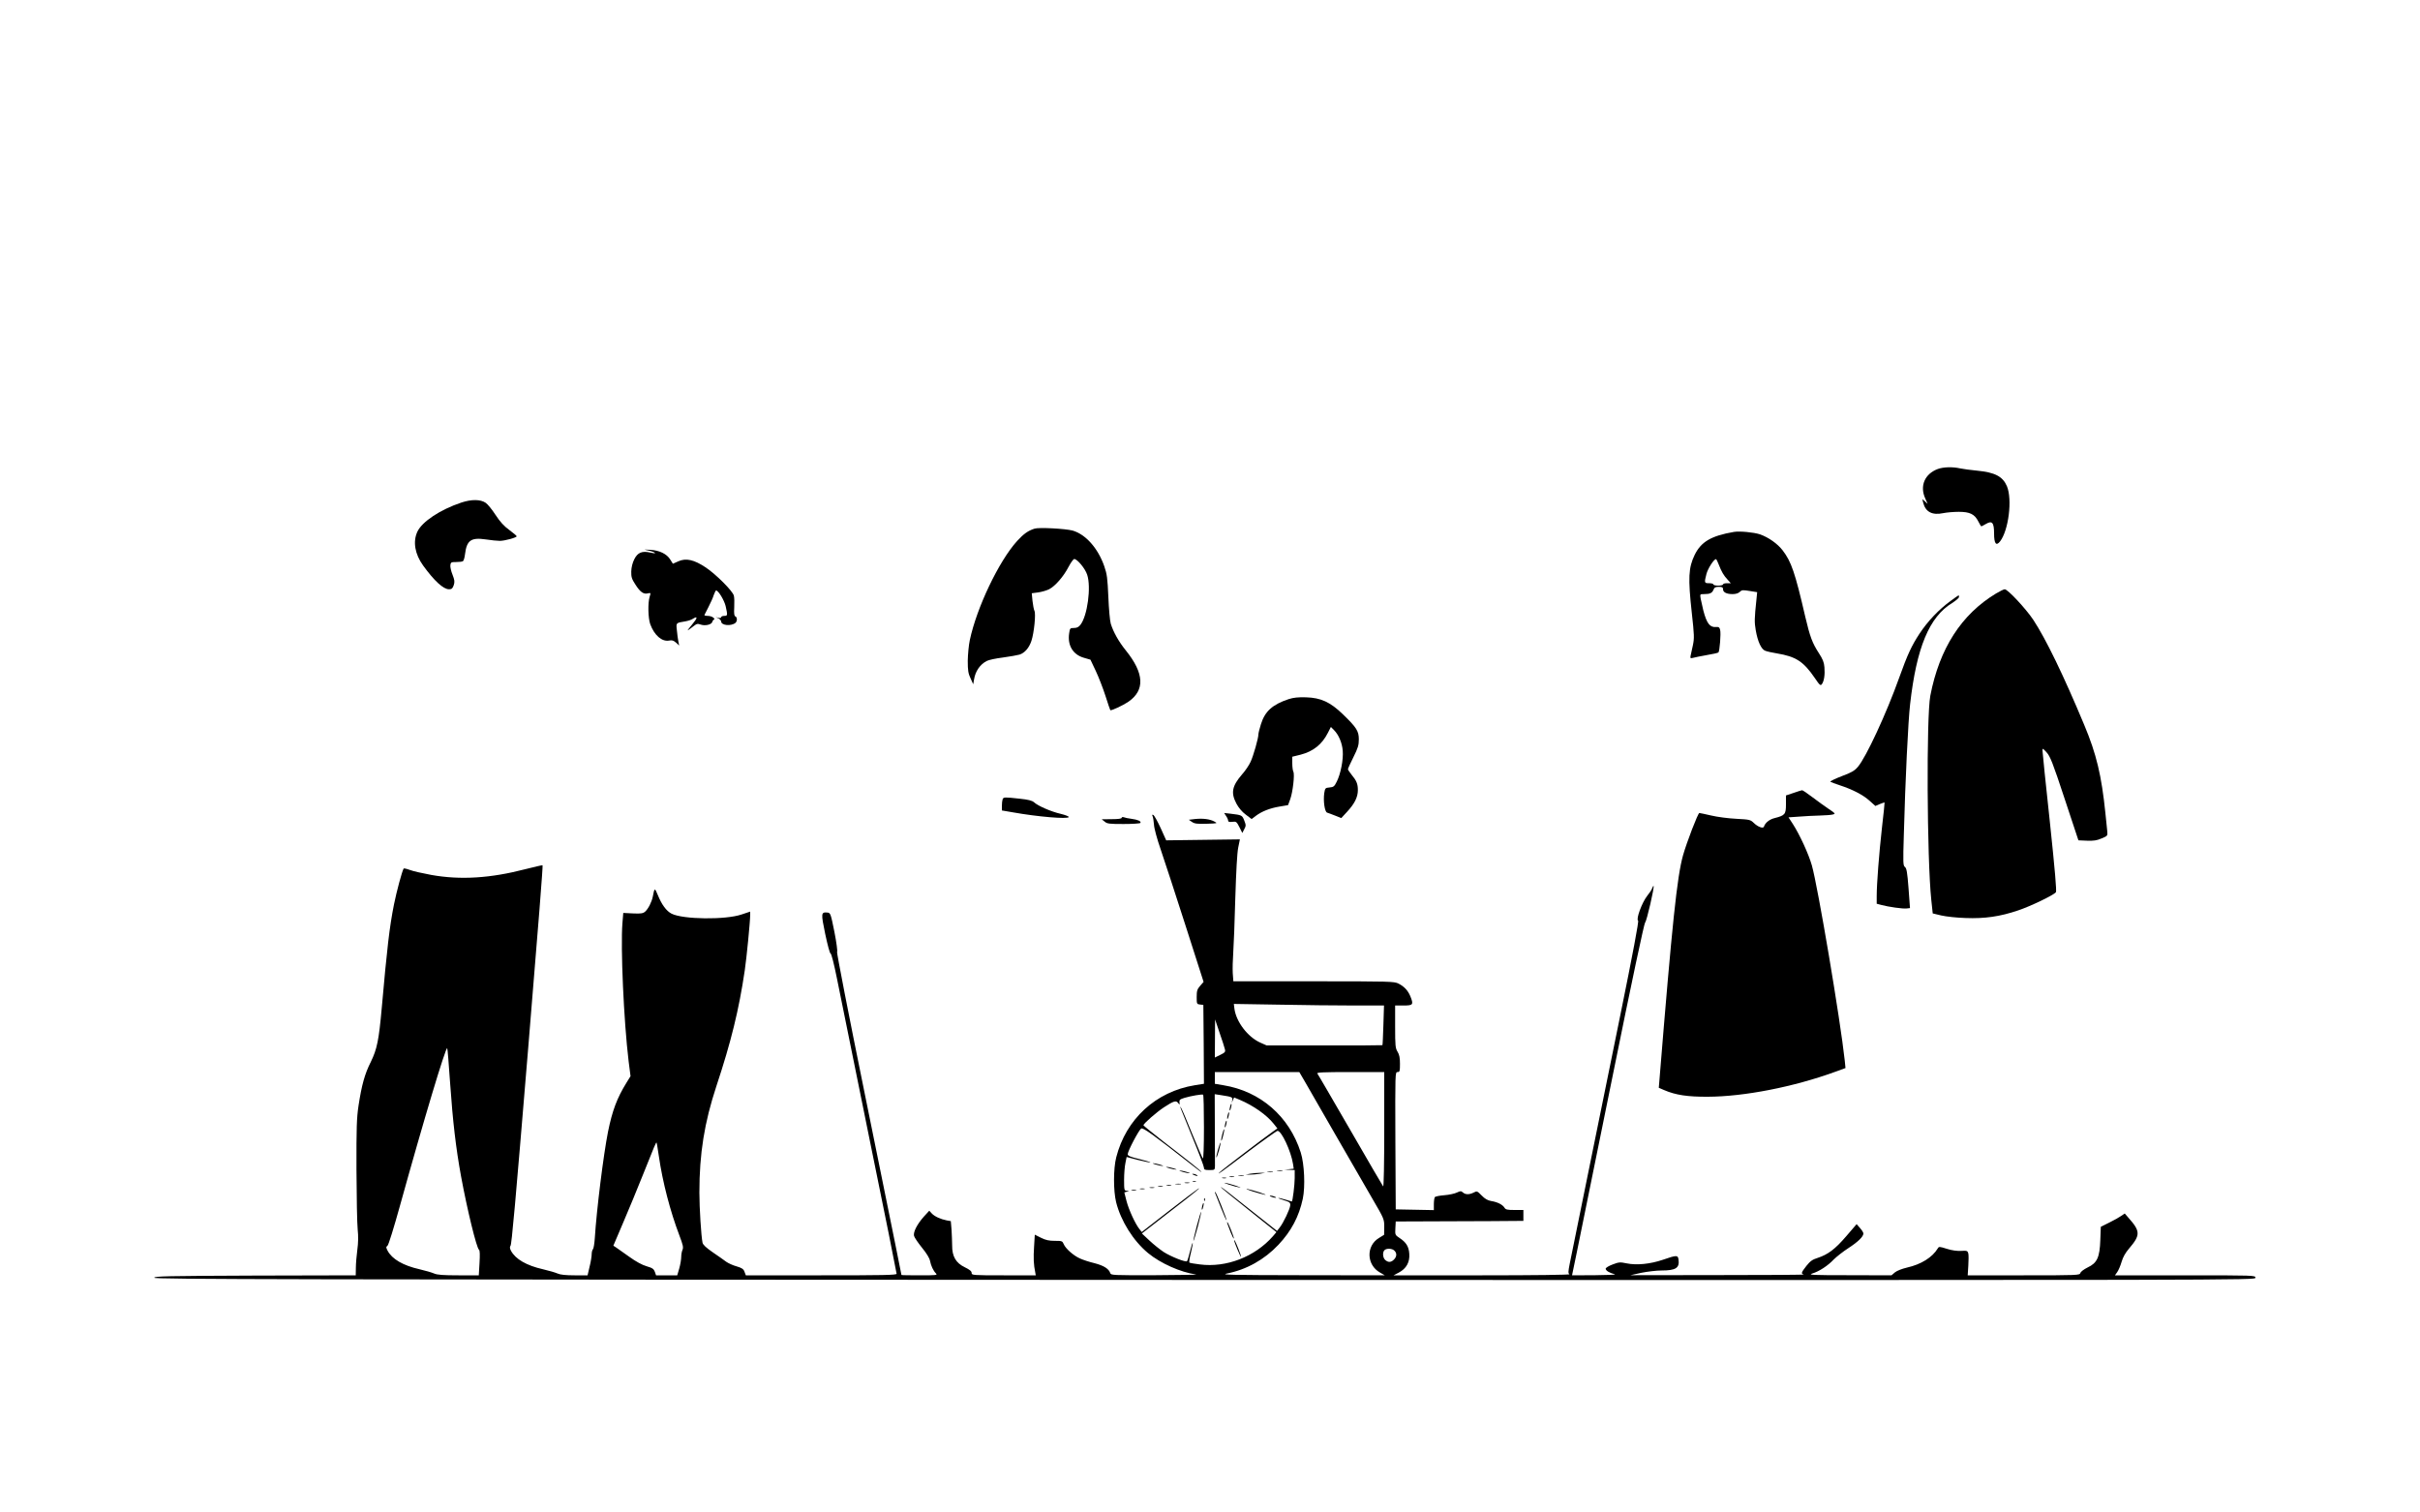 <?xml version="1.0" standalone="no"?>
<!DOCTYPE svg PUBLIC "-//W3C//DTD SVG 20010904//EN"
 "http://www.w3.org/TR/2001/REC-SVG-20010904/DTD/svg10.dtd">
<svg version="1.0" xmlns="http://www.w3.org/2000/svg"
 width="2000pt" height="1250pt" viewBox="0 0 2000 1250"
 preserveAspectRatio="xMidYMid meet">

<g transform="translate(0,1250) scale(0.1,-0.1)"
fill="#000000" stroke="none">
<path d="M16015 8624 c-108 -40 -151 -140 -104 -243 l20 -45 -22 20 -22 19 7
-29 c19 -77 75 -106 165 -87 29 6 87 11 129 11 92 0 131 -19 162 -80 11 -22
22 -40 25 -40 2 0 19 9 38 20 51 30 67 11 67 -79 0 -84 17 -106 49 -66 71 91
103 348 57 457 -34 80 -99 114 -244 128 -54 5 -119 14 -143 19 -61 14 -137 12
-184 -5z"/>
<path d="M3814 8347 c-177 -59 -327 -159 -365 -242 -38 -82 -20 -185 48 -279
92 -127 167 -196 214 -196 22 0 29 6 39 34 9 28 7 42 -10 86 -12 29 -20 65
-18 79 3 24 7 26 48 26 25 0 50 3 56 7 6 4 14 30 17 57 14 115 49 141 171 123
45 -7 98 -12 117 -12 40 0 139 27 139 38 0 4 -27 27 -61 52 -43 31 -76 67
-114 125 -29 45 -66 90 -82 100 -43 29 -116 29 -199 2z"/>
<path d="M8550 8131 c-54 -17 -90 -43 -145 -103 -150 -166 -333 -549 -390
-818 -9 -41 -16 -118 -17 -171 0 -80 4 -105 23 -145 l22 -49 7 40 c11 68 49
123 104 152 16 9 77 22 135 29 58 8 120 19 137 24 43 14 79 56 98 113 22 66
38 225 25 249 -5 10 -12 47 -16 82 l-6 63 53 7 c29 4 70 16 90 26 51 26 120
106 161 185 19 36 40 65 47 65 25 0 90 -78 107 -130 34 -103 2 -340 -56 -414
-15 -19 -30 -26 -54 -26 -31 0 -33 -2 -39 -44 -15 -99 31 -176 121 -202 l55
-16 44 -93 c24 -51 60 -144 80 -206 20 -63 38 -116 40 -118 6 -7 103 38 149
69 139 96 132 235 -21 425 -59 73 -103 152 -124 220 -7 22 -16 121 -20 220 -7
157 -11 190 -34 256 -52 149 -154 263 -261 294 -59 16 -279 28 -315 16z"/>
<path d="M14330 8104 c-187 -32 -271 -81 -324 -189 -52 -107 -56 -191 -24
-482 20 -180 21 -208 9 -265 -8 -35 -16 -74 -19 -87 -4 -21 -2 -23 19 -18 13
4 65 14 114 23 50 8 93 18 97 22 10 11 22 157 14 186 -5 22 -12 26 -35 24 -50
-4 -76 30 -104 137 -8 33 -18 77 -22 98 -6 37 -6 37 29 37 48 0 66 9 77 36 7
19 16 24 44 24 28 0 35 -4 35 -20 0 -25 29 -40 79 -40 26 0 48 7 59 18 17 17
25 17 81 8 l63 -10 -6 -61 c-17 -158 -17 -188 -6 -252 16 -95 46 -159 78 -171
15 -6 58 -16 97 -22 157 -26 219 -66 313 -203 41 -61 48 -66 59 -51 18 25 26
77 21 139 -3 41 -14 68 -46 117 -54 83 -74 137 -112 299 -85 368 -116 457
-187 550 -43 56 -117 108 -188 133 -51 17 -169 28 -215 20z m-125 -271 c22
-57 40 -89 74 -125 l25 -28 -32 0 c-18 0 -32 -4 -32 -10 0 -5 -18 -10 -40 -10
-22 0 -40 5 -40 10 0 6 -16 10 -35 10 -40 0 -41 3 -22 77 12 45 60 120 78 122
4 1 14 -20 24 -46z"/>
<path d="M5359 7950 c25 -5 49 -14 54 -19 5 -5 -12 -4 -37 2 -70 16 -106 1
-134 -55 -15 -30 -24 -66 -25 -101 -1 -45 4 -62 33 -106 40 -64 69 -84 104
-75 25 6 25 5 15 -28 -16 -51 -13 -177 5 -227 34 -92 97 -146 156 -135 24 5
36 1 57 -17 l26 -24 -7 35 c-4 19 -9 60 -12 91 -7 63 -9 61 71 74 22 4 51 13
63 22 40 25 37 5 -7 -47 -23 -27 -40 -50 -38 -50 2 0 21 13 41 29 32 26 41 29
64 20 38 -14 93 -2 99 22 3 10 10 19 15 19 5 0 3 7 -6 15 -8 8 -29 15 -46 15
-17 0 -30 3 -28 8 2 4 17 34 34 67 17 33 37 77 43 98 7 20 16 37 19 37 19 0
67 -80 79 -129 17 -76 17 -81 -12 -81 -14 0 -25 -5 -25 -11 0 -6 -10 -8 -22
-5 l-23 6 23 -11 c12 -7 22 -18 22 -25 0 -33 81 -41 118 -12 16 14 16 47 -1
54 -9 3 -12 24 -9 74 2 38 1 82 -3 97 -9 38 -147 176 -232 233 -96 64 -163 80
-227 51 l-45 -20 -22 35 c-28 46 -88 75 -163 80 -60 3 -60 3 -17 -6z"/>
<path d="M16496 7595 c-286 -172 -468 -455 -543 -845 -33 -172 -28 -1341 8
-1687 l12 -112 71 -17 c39 -9 130 -19 201 -21 158 -6 284 12 434 63 102 34
291 125 312 150 7 9 -8 183 -50 581 -34 312 -61 578 -61 591 0 20 3 18 34 -16
30 -33 51 -86 149 -383 l114 -344 71 -3 c55 -2 82 2 121 19 50 21 50 21 46 63
-3 22 -9 88 -15 146 -32 311 -74 488 -175 729 -172 412 -317 711 -422 870 -61
91 -210 251 -235 251 -8 0 -40 -16 -72 -35z"/>
<path d="M16120 7533 c-94 -68 -189 -167 -257 -271 -65 -99 -99 -172 -168
-365 -105 -294 -273 -656 -341 -735 -27 -32 -53 -47 -134 -77 -55 -21 -97 -42
-93 -46 5 -3 40 -17 78 -29 104 -34 192 -79 246 -128 l48 -43 37 16 c20 8 38
14 39 13 1 -2 -8 -93 -21 -203 -25 -222 -44 -471 -44 -570 l0 -64 38 -10 c59
-16 178 -33 209 -29 l28 3 -12 164 c-10 131 -16 166 -30 176 -15 11 -16 35 -9
261 12 456 36 948 52 1084 53 469 159 722 347 836 31 20 57 42 57 50 0 8 -1
14 -3 14 -2 0 -32 -21 -67 -47z"/>
<path d="M10650 6722 c-135 -45 -196 -101 -229 -207 -12 -37 -21 -75 -21 -84
0 -32 -41 -176 -64 -226 -12 -27 -44 -75 -71 -105 -83 -96 -94 -152 -47 -241
18 -34 46 -68 77 -91 l49 -37 33 25 c50 38 118 65 197 78 l71 12 18 49 c21 57
38 203 26 227 -5 9 -9 41 -9 70 l0 54 69 17 c104 27 177 85 225 180 l25 49 25
-25 c40 -40 68 -107 73 -172 6 -72 -17 -190 -49 -254 -20 -41 -27 -46 -60 -49
-35 -3 -37 -5 -44 -48 -9 -65 4 -154 24 -160 9 -3 40 -14 67 -25 l50 -20 48
52 c62 67 89 121 89 179 0 51 -10 77 -54 130 -15 19 -28 38 -28 43 0 5 20 49
45 99 38 76 45 100 45 148 0 68 -19 98 -133 208 -104 100 -180 135 -302 139
-67 2 -104 -2 -145 -15z"/>
<path d="M14823 5947 l-63 -21 0 -73 c0 -83 -8 -92 -93 -114 -43 -10 -79 -39
-89 -71 -6 -18 -50 -2 -83 30 -29 28 -35 29 -145 35 -63 3 -157 15 -207 27
-51 12 -96 21 -99 21 -11 0 -104 -241 -135 -351 -49 -176 -89 -555 -194 -1848
l-6 -72 44 -19 c95 -41 194 -56 362 -55 298 1 708 81 1049 205 l88 32 -6 61
c-36 335 -223 1443 -272 1614 -27 95 -101 255 -157 342 l-36 55 87 6 c48 4
125 8 172 9 47 1 96 5 109 9 22 6 19 9 -35 45 -33 22 -94 66 -136 98 -42 32
-80 58 -85 57 -4 0 -36 -10 -70 -22z"/>
<path d="M8286 5894 c-3 -9 -6 -33 -6 -54 l0 -38 93 -16 c203 -36 449 -57 460
-39 3 5 -26 17 -67 27 -79 18 -189 66 -221 96 -14 13 -47 22 -117 29 -126 14
-135 14 -142 -5z"/>
<path d="M10133 5756 c10 -14 17 -31 17 -39 0 -9 10 -12 34 -9 33 4 36 1 59
-44 l24 -48 16 31 c15 28 15 34 0 72 -17 44 -20 45 -112 56 l-54 6 16 -25z"/>
<path d="M9526 5753 c4 -10 9 -40 11 -68 1 -29 25 -118 57 -210 30 -88 122
-369 204 -625 l149 -465 -29 -33 c-24 -28 -28 -41 -28 -92 0 -57 1 -59 28 -62
l27 -3 3 -326 2 -326 -76 -12 c-321 -52 -569 -280 -649 -596 -24 -94 -24 -275
-1 -370 39 -156 142 -320 264 -421 103 -85 269 -159 397 -177 17 -2 -135 -5
-337 -6 -348 -1 -367 0 -372 17 -12 36 -53 62 -129 82 -43 10 -97 28 -121 39
-53 23 -120 82 -135 119 -11 26 -15 27 -74 27 -47 0 -75 6 -113 25 l-52 26 -6
-101 c-6 -90 -4 -146 10 -212 l4 -23 -265 0 c-257 0 -265 1 -265 20 0 14 -16
27 -57 47 -73 35 -105 90 -104 180 0 32 -3 90 -5 130 l-6 71 -34 6 c-51 10
-101 33 -124 58 l-20 22 -45 -49 c-56 -63 -89 -128 -81 -159 3 -13 33 -57 66
-98 37 -45 62 -86 66 -108 8 -41 27 -82 49 -104 15 -15 4 -16 -134 -16 -83 0
-151 1 -151 3 0 4 -28 143 -309 1526 -128 628 -227 1139 -223 1143 5 5 -5 79
-22 166 -30 150 -33 157 -56 160 -55 5 -56 -3 -20 -177 19 -90 38 -161 44
-161 7 0 29 -88 53 -207 23 -115 143 -707 267 -1317 125 -610 226 -1115 226
-1123 0 -11 -111 -13 -623 -13 l-623 0 -11 29 c-8 23 -21 32 -65 45 -30 8 -69
26 -86 38 -17 13 -67 48 -111 78 -55 38 -82 63 -85 80 -11 51 -26 287 -26 414
0 322 41 578 141 881 121 365 186 630 234 955 15 100 45 406 45 461 l0 25 -72
-24 c-132 -45 -484 -41 -578 7 -42 21 -82 75 -114 155 -25 61 -27 60 -41 -14
-9 -45 -37 -100 -63 -124 -18 -15 -34 -18 -101 -15 l-80 4 -7 -85 c-16 -198
11 -808 51 -1139 l16 -125 -34 -55 c-78 -126 -117 -231 -152 -404 -38 -190
-95 -651 -109 -876 -3 -46 -10 -89 -15 -94 -6 -6 -11 -25 -11 -41 0 -17 -7
-64 -17 -103 l-17 -73 -107 0 c-74 0 -119 5 -141 15 -18 8 -72 24 -120 35
-137 31 -228 84 -265 153 -10 19 -11 32 -4 41 10 12 39 338 146 1631 87 1053
123 1510 119 1514 -2 2 -65 -13 -141 -32 -289 -75 -536 -91 -778 -48 -71 13
-151 31 -177 41 -27 10 -50 15 -52 12 -14 -24 -58 -188 -80 -297 -37 -186 -57
-357 -101 -855 -24 -267 -39 -340 -90 -445 -51 -101 -76 -193 -102 -363 -15
-99 -18 -180 -17 -527 1 -225 5 -448 10 -495 6 -58 5 -112 -3 -170 -6 -47 -12
-113 -12 -147 l-1 -63 -832 -2 c-733 -3 -833 -5 -833 -18 0 -13 973 -15 8683
-18 8677 -2 8682 -2 8682 18 0 20 -7 20 -581 20 l-580 0 19 27 c11 16 27 54
36 85 11 38 31 74 62 110 94 110 94 142 -4 252 l-32 37 -28 -19 c-15 -11 -59
-36 -98 -55 l-72 -36 -4 -108 c-5 -145 -26 -191 -105 -228 -32 -16 -57 -35
-60 -46 -5 -18 -21 -19 -468 -19 l-463 0 5 79 c3 43 3 89 0 102 -6 22 -11 24
-59 21 -34 -2 -77 4 -118 17 -60 19 -66 20 -75 4 -45 -75 -139 -133 -255 -159
-42 -10 -83 -26 -100 -40 l-28 -24 -348 1 c-305 0 -344 2 -307 14 57 17 129
64 178 116 22 22 76 65 121 94 80 52 124 95 124 121 0 8 -13 28 -28 45 l-28
32 -86 -100 c-92 -107 -151 -151 -236 -179 -43 -13 -62 -27 -93 -66 -44 -56
-46 -65 -21 -71 9 -3 -309 -5 -708 -5 l-725 -1 90 20 c50 10 125 19 167 19
118 0 150 21 140 91 -5 37 -16 37 -128 -2 -106 -36 -218 -47 -301 -30 -53 11
-63 11 -115 -9 -33 -12 -58 -28 -58 -35 0 -16 31 -35 75 -46 17 -4 -56 -7
-161 -8 l-192 -1 38 183 c21 100 154 754 295 1452 162 801 263 1274 271 1281
13 10 78 293 70 302 -2 2 -7 -6 -11 -17 -3 -12 -23 -42 -44 -68 -41 -53 -92
-190 -73 -202 7 -4 -42 -265 -149 -791 -88 -432 -214 -1050 -280 -1375 -66
-324 -127 -625 -136 -669 -13 -66 -14 -79 -2 -87 8 -5 -294 -9 -720 -9 l-734
0 44 23 c62 33 91 86 86 155 -4 60 -26 95 -81 131 -36 24 -37 26 -34 80 l3 56
260 1 c143 0 380 1 528 2 l267 2 0 45 0 45 -73 0 c-61 0 -74 3 -84 20 -16 25
-58 46 -109 54 -29 5 -52 18 -79 46 -37 38 -39 38 -66 24 -36 -18 -68 -18 -89
1 -15 13 -20 13 -50 -1 -18 -9 -65 -19 -104 -22 -39 -3 -74 -10 -78 -16 -4 -6
-8 -32 -8 -59 l0 -48 -157 3 -158 3 -3 568 c-2 562 -2 567 18 567 18 0 20 7
20 68 0 49 -5 76 -20 100 -18 29 -20 50 -20 207 l0 175 70 0 c79 0 84 7 55 78
-20 47 -50 79 -97 103 -35 18 -68 19 -701 19 l-664 0 -5 68 c-2 37 0 112 4
167 4 55 12 258 17 450 7 224 15 375 24 419 l14 69 -304 -4 -305 -4 -46 102
c-26 56 -53 105 -61 108 -10 4 -11 1 -5 -12z m1660 -1563 l252 0 -5 -162 c-3
-90 -6 -164 -8 -166 -1 -1 -217 -3 -480 -2 l-477 0 -54 24 c-103 47 -197 171
-212 278 l-5 41 369 -6 c203 -4 482 -7 620 -7z m-1063 -361 c6 -22 1 -28 -38
-47 l-45 -22 1 158 1 157 37 -110 c21 -60 41 -122 44 -136z m-6403 -281 c22
-317 48 -538 90 -768 51 -277 129 -597 149 -609 7 -5 8 -42 4 -109 l-6 -102
-168 0 c-127 0 -176 4 -201 15 -18 8 -72 24 -120 35 -137 31 -228 84 -265 154
-13 26 -14 31 -1 40 9 6 53 150 102 326 198 714 380 1320 392 1307 3 -2 13
-132 24 -289z m7063 15 c25 -43 138 -240 252 -438 115 -198 252 -436 306 -530
98 -168 99 -170 99 -235 l-1 -65 -42 -26 c-109 -65 -104 -223 8 -286 l40 -23
-685 1 c-591 1 -676 3 -620 14 162 32 310 115 426 238 106 113 169 232 201
380 21 101 13 287 -17 382 -95 299 -333 506 -639 556 l-71 12 0 48 0 49 349 0
349 0 45 -77z m657 -400 c0 -284 -4 -473 -9 -468 -5 6 -127 215 -271 465 -145
250 -267 461 -273 468 -7 9 48 12 272 12 l281 0 0 -477z m-1490 19 c0 -158 -4
-262 -9 -256 -5 5 -43 94 -86 198 -42 104 -83 201 -91 215 -22 38 -15 20 90
-237 53 -128 96 -242 96 -252 0 -17 7 -20 45 -20 44 0 45 1 46 33 0 17 0 158
-1 313 l-1 281 53 -8 c91 -14 97 -17 92 -41 l-5 -23 10 22 10 23 48 -20 c111
-47 221 -124 279 -197 l31 -39 -41 -29 c-66 -46 -420 -316 -436 -333 -31 -31
18 4 239 172 124 93 231 169 239 170 32 2 111 -166 128 -273 l6 -40 -38 -4
-39 -4 43 -1 42 -2 0 -67 c0 -53 -17 -193 -24 -193 0 0 -23 7 -50 15 -27 8
-54 15 -60 14 -6 -1 14 -9 44 -18 49 -15 55 -20 53 -43 -2 -30 -56 -144 -87
-183 l-22 -28 -195 154 c-228 182 -269 213 -269 207 0 -3 103 -87 230 -188
l229 -183 -30 -35 c-149 -169 -384 -260 -602 -232 -43 5 -82 12 -87 15 -4 3 1
39 12 81 10 42 17 78 15 81 -3 2 -12 -29 -22 -69 -10 -40 -21 -77 -25 -81 -10
-11 -130 36 -193 76 -30 20 -83 62 -117 94 l-63 59 224 174 c214 165 275 215
239 194 -8 -4 -116 -86 -240 -182 l-224 -174 -19 24 c-34 42 -88 159 -107 232
l-18 71 22 7 c21 6 21 6 -1 7 -22 1 -23 5 -23 91 0 49 5 111 11 138 l10 50 96
-25 c52 -13 97 -22 100 -20 2 3 -39 15 -91 28 -76 18 -96 27 -96 40 0 26 92
200 111 212 16 10 98 -49 422 -303 42 -34 77 -59 77 -56 0 6 -110 94 -319 255
-88 69 -161 128 -161 131 0 14 110 110 170 149 81 53 100 58 117 35 13 -17 13
-17 11 5 -3 21 3 26 42 38 54 16 142 31 153 26 4 -2 7 -124 7 -271z m-4505
-237 c31 -215 94 -456 170 -656 29 -76 34 -98 26 -117 -6 -13 -11 -39 -11 -59
0 -20 -7 -63 -16 -95 l-17 -58 -87 0 -88 0 -10 29 c-9 24 -20 32 -68 46 -36
10 -89 39 -143 78 -48 34 -97 69 -109 77 l-23 15 81 190 c45 105 120 286 166
402 92 231 106 265 110 260 2 -1 10 -52 19 -112z m6079 -781 c22 -21 20 -50
-4 -74 -24 -24 -47 -25 -72 -3 -20 18 -24 63 -6 81 17 17 64 15 82 -4z"/>
<path d="M10166 3354 c-4 -14 -5 -28 -3 -31 3 -2 8 8 11 23 4 14 5 28 3 31 -3
2 -8 -8 -11 -23z"/>
<path d="M10146 3284 c-4 -14 -5 -28 -3 -31 3 -2 8 8 11 23 4 14 5 28 3 31 -3
2 -8 -8 -11 -23z"/>
<path d="M10126 3214 c-4 -14 -5 -28 -3 -31 3 -2 8 8 11 23 4 14 5 28 3 31 -3
2 -8 -8 -11 -23z"/>
<path d="M10101 3124 c-7 -25 -10 -48 -8 -51 3 -2 10 17 16 43 7 25 10 48 8
51 -3 2 -10 -17 -16 -43z"/>
<path d="M10066 2999 c-10 -33 -16 -63 -13 -65 2 -2 11 24 21 57 9 34 15 63
13 66 -2 2 -12 -24 -21 -58z"/>
<path d="M9535 2881 c11 -4 36 -11 55 -15 24 -4 29 -3 15 3 -11 4 -36 11 -55
15 -24 4 -29 3 -15 -3z"/>
<path d="M9645 2851 c11 -4 36 -11 55 -15 24 -4 29 -3 15 3 -11 4 -36 11 -55
15 -24 4 -29 3 -15 -3z"/>
<path d="M9755 2821 c11 -4 36 -11 55 -15 24 -4 29 -3 15 3 -11 4 -36 11 -55
15 -24 4 -29 3 -15 -3z"/>
<path d="M10558 2823 c12 -2 30 -2 40 0 9 3 -1 5 -23 4 -22 0 -30 -2 -17 -4z"/>
<path d="M10478 2813 c12 -2 30 -2 40 0 9 3 -1 5 -23 4 -22 0 -30 -2 -17 -4z"/>
<path d="M10335 2800 l-40 -7 35 -1 c19 0 55 3 80 7 l45 8 -40 0 c-22 0 -58
-3 -80 -7z"/>
<path d="M9865 2790 c27 -12 43 -12 25 0 -8 5 -22 9 -30 9 -10 0 -8 -3 5 -9z"/>
<path d="M10238 2783 c12 -2 30 -2 40 0 9 3 -1 5 -23 4 -22 0 -30 -2 -17 -4z"/>
<path d="M10163 2773 c9 -2 25 -2 35 0 9 3 1 5 -18 5 -19 0 -27 -2 -17 -5z"/>
<path d="M10103 2763 c9 -2 23 -2 30 0 6 3 -1 5 -18 5 -16 0 -22 -2 -12 -5z"/>
<path d="M9858 2733 c6 -2 18 -2 25 0 6 3 1 5 -13 5 -14 0 -19 -2 -12 -5z"/>
<path d="M9793 2723 c9 -2 25 -2 35 0 9 3 1 5 -18 5 -19 0 -27 -2 -17 -5z"/>
<path d="M10155 2710 c33 -11 74 -22 90 -24 17 -3 3 3 -30 14 -33 11 -73 22
-90 24 -16 3 -3 -3 30 -14z"/>
<path d="M9718 2713 c12 -2 30 -2 40 0 9 3 -1 5 -23 4 -22 0 -30 -2 -17 -4z"/>
<path d="M9643 2703 c9 -2 25 -2 35 0 9 3 1 5 -18 5 -19 0 -27 -2 -17 -5z"/>
<path d="M9573 2693 c9 -2 25 -2 35 0 9 3 1 5 -18 5 -19 0 -27 -2 -17 -5z"/>
<path d="M9503 2683 c9 -2 25 -2 35 0 9 3 1 5 -18 5 -19 0 -27 -2 -17 -5z"/>
<path d="M9423 2673 c9 -2 25 -2 35 0 9 3 1 5 -18 5 -19 0 -27 -2 -17 -5z"/>
<path d="M10348 2655 c41 -13 88 -26 105 -29 18 -3 -1 6 -41 19 -41 13 -88 26
-105 29 -18 3 1 -6 41 -19z"/>
<path d="M9353 2663 c9 -2 25 -2 35 0 9 3 1 5 -18 5 -19 0 -27 -2 -17 -5z"/>
<path d="M10043 2638 c3 -7 24 -61 48 -121 23 -59 44 -105 46 -103 5 5 -87
236 -94 236 -3 0 -3 -6 0 -12z"/>
<path d="M10505 2610 c11 -5 27 -9 35 -9 9 0 8 4 -5 9 -11 5 -27 9 -35 9 -9 0
-8 -4 5 -9z"/>
<path d="M9951 2584 c0 -11 3 -14 6 -6 3 7 2 16 -1 19 -3 4 -6 -2 -5 -13z"/>
<path d="M9936 2534 c-4 -14 -5 -28 -3 -31 3 -2 8 8 11 23 4 14 5 28 3 31 -3
2 -8 -8 -11 -23z"/>
<path d="M9891 2369 c-18 -67 -30 -123 -28 -125 2 -2 18 50 36 117 18 67 30
123 28 125 -2 2 -18 -50 -36 -117z"/>
<path d="M10145 2383 c4 -10 16 -42 27 -71 12 -29 23 -51 25 -48 5 5 -47 136
-54 136 -3 0 -2 -8 2 -17z"/>
<path d="M10200 2247 c0 -13 53 -138 56 -134 2 2 -8 33 -22 68 -25 62 -34 79
-34 66z"/>
<path d="M9270 5741 c0 -7 -29 -11 -82 -11 l-83 -1 24 -19 c20 -18 39 -20 157
-20 73 0 135 4 139 9 8 14 -22 27 -75 34 -25 3 -54 9 -63 13 -10 3 -17 1 -17
-5z"/>
<path d="M9875 5731 l-50 -6 26 -18 c22 -15 44 -17 120 -15 93 3 94 3 64 19
-37 20 -95 27 -160 20z"/>
</g>
</svg>
